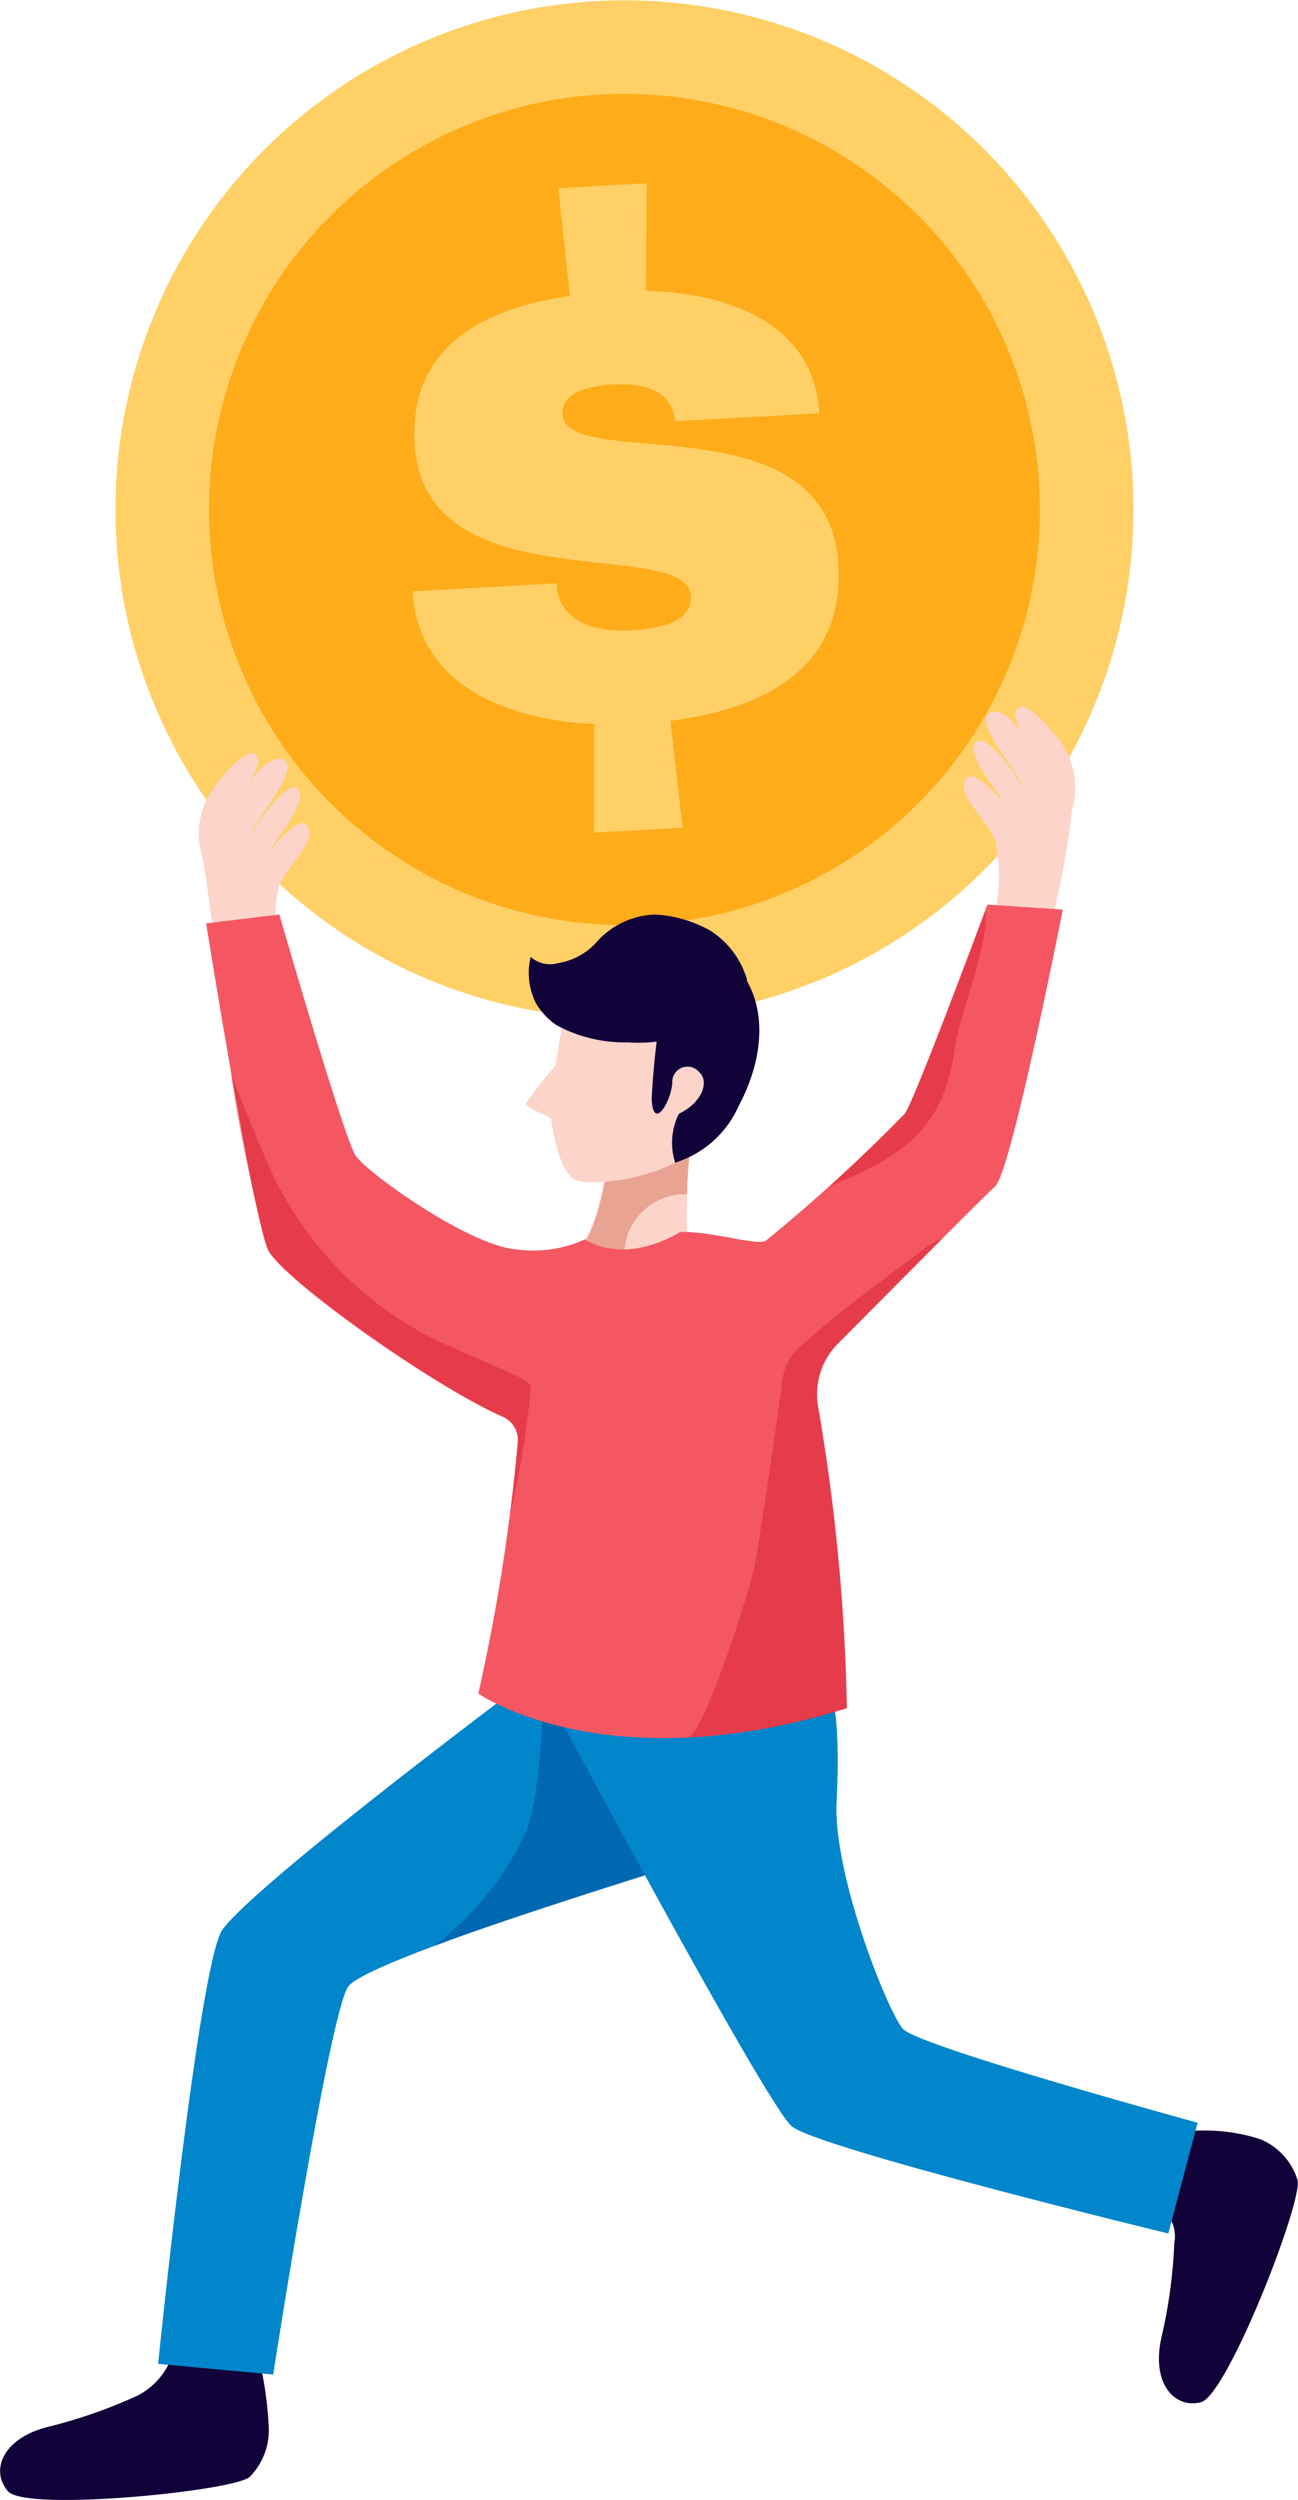 <svg xmlns="http://www.w3.org/2000/svg" viewBox="0 0 62.96 121.21"><g style="isolation:isolate"><g id="Layer_2" data-name="Layer 2"><g id="Layer_1-2" data-name="Layer 1"><circle cx="30.29" cy="24.7" r="24.69" transform="translate(-7.85 16.17) rotate(-26.58)" fill="#ffd066"/><circle cx="30.29" cy="24.7" r="20.15" transform="translate(-8.75 26.58) rotate(-41.95)" fill="#feac1a"/><path d="M31.34,14.1c4.23.11,8.17,1.72,8.4,5.94l-7,.38c-.12-1.59-1.77-1.84-2.8-1.78-.64,0-2.73.15-2.66,1.44.16,2.88,12.94-.83,13.39,7.33.27,4.9-3.46,6.94-8.15,7.54l.59,5.18-4.29.24,0-5.26c-4.4-.21-8.57-2-8.81-6.44l7-.39v.15c.14,1.94,2.33,2.2,3.43,2.14s3.15-.25,3.07-1.66c-.17-3-13,.45-13.4-7.44-.25-4.56,3.18-6.5,7.53-7.12l-.56-5.23,4.29-.24Z" fill="#ffd066"/><path d="M50.88,45.15A39.69,39.69,0,0,0,52,39.26a3.75,3.75,0,0,0-.45-3.12c-.45-.69-1.89-2.4-2.27-1.7-.33.46,1.23,2.42,1.44,2.93-.27-.58-1.82-3.38-2.75-2.79-.75.47,1.49,2.92,1.63,3.56-.49-.85-1.7-2.51-2.25-2.19-.53.64.87,2.14,1.43,3.1-.34-.45-1.71-2-2-1.17s1.33,2.07,1.52,3a8.52,8.52,0,0,1-.19,4C47.89,45.54,50.53,46.13,50.88,45.15Z" fill="#fcd4ca"/><path d="M10.93,47.4c-.68-1.82-.74-3.95-1.12-5.88a3.76,3.76,0,0,1,.41-3.11c.45-.7,1.88-2.42,2.27-1.73.33.47-1.21,2.43-1.42,3,.26-.58,1.79-3.4,2.72-2.82.76.47-1.46,2.94-1.6,3.57.49-.85,1.68-2.52,2.24-2.21.54.64-.86,2.16-1.4,3.12.33-.45,1.69-2.07,1.94-1.18s-1.31,2.08-1.49,3a8.53,8.53,0,0,0,.22,4C13.92,47.77,11.29,48.39,10.93,47.4Z" fill="#fcd4ca"/><path d="M33.69,54.09a8.22,8.22,0,0,1-2.2,1.33,9.17,9.17,0,0,1-1.94.54c-.18,1.15-.59,3.37-1.22,4.17,0,0-.13,1.55,2.74,1.15s2.26-1.55,2.26-1.55A29.46,29.46,0,0,1,33.69,54.09Z" fill="#fcd4ca"/><path d="M30.28,61.24V61a3.56,3.56,0,0,1,.14-1.08,3,3,0,0,1,2.4-2,2.92,2.92,0,0,1,.51,0,21.46,21.46,0,0,1,.36-3.69,8.22,8.22,0,0,1-2.2,1.33,9.17,9.17,0,0,1-1.94.54c-.18,1.15-.59,3.37-1.22,4.17,0,0-.1,1.24,1.94,1.21C30.28,61.31,30.27,61.27,30.28,61.24Z" fill="#e8a393"/><path d="M12.53,114.22a17.81,17.81,0,0,1,.5,3.35,3.22,3.22,0,0,1-.93,2.53c-.85.69-10.84,1.68-11.71.69s-.29-2.59,2-3.14a24.35,24.35,0,0,0,4.3-1.51,3.48,3.48,0,0,0,1.83-2.6Z" fill="#110239"/><path d="M57.36,103.36a8.89,8.89,0,0,1,3.75.35,3.13,3.13,0,0,1,1.83,2c.24,1.07-3.41,10.43-4.69,10.76s-2.44-.92-1.9-3.2a24.49,24.49,0,0,0,.61-4.52,1.73,1.73,0,0,0-1.29-2Z" fill="#110239"/><path d="M36,81H26.2S12.59,91.14,10.8,93.54c-1.14,1.52-3.13,21.07-3.13,21.07l5.58.52s2.7-17.37,3.63-18.8S36,89.45,36,89.45,38.27,86.67,36,81Z" fill="#0186cb"/><path d="M36,81H26.42c-.1,0,0,5.51-.92,7.85a14.81,14.81,0,0,1-4.44,5.5c4-1.54,14.9-4.87,14.9-4.87S38.27,86.67,36,81Z" fill="#0056a3" opacity="0.65"/><path d="M39.58,80.64l-13.45.76s11,20.62,12.27,21.69,18.27,5.2,18.27,5.2l1.42-5.37s-13.16-3.6-14.25-4.51c-.63-.52-3.45-7.43-3.26-11.07C40.8,83.12,40.35,81.22,39.58,80.64Z" fill="#0186cb"/><path d="M33,59.73s-2.49,1.64-4.63.36a6,6,0,0,1-3.28.49c-2.28-.14-7.27-3.7-7.84-4.55s-3.7-11.69-3.7-11.69L10,44.77S12.3,59.18,13,60.6s7.86,6.52,11.35,8.08a1.22,1.22,0,0,1,.76,1.24,92.07,92.07,0,0,1-1.91,12.19s6.19,4.35,17.87.71a96.39,96.39,0,0,0-1.38-14.53,3.5,3.5,0,0,1,.95-3.15c2.36-2.38,7.05-7.09,7.63-7.62.79-.71,3.28-13.42,3.28-13.42l-3.66-.24s-3.51,9.46-4,10.12a78.09,78.09,0,0,1-6.75,6.18C36.65,60.4,34.61,59.7,33,59.73Z" fill="#f45762"/><path d="M40.8,57.27c3.1-1.29,5-2.7,5.5-6.36.24-1.75,1.67-5.09,1.51-6.76-.57,1.52-3.46,9.23-3.89,9.83-.25.36-2,2-3.66,3.53Z" fill="#c9071e" opacity="0.35" style="mix-blend-mode:multiply"/><path d="M33.34,84.24c.76,0,3-7.06,3.24-8.19s1.21-7.9,1.34-8.87A2.74,2.74,0,0,1,39,65.12c1.92-1.7,4-3.19,6.06-4.74a3.69,3.69,0,0,1,.66-.33L42.5,63.29l-.16.16-.06.06-.72.73-.22.22-.68.68a3.5,3.5,0,0,0-.95,3.15,96.39,96.39,0,0,1,1.38,14.53A30.79,30.79,0,0,1,33.34,84.24Z" fill="#c9071e" opacity="0.35" style="mix-blend-mode:multiply"/><path d="M13,56.45a17.22,17.22,0,0,0,9,8.91c2.9,1.29,3.48,1.45,3.76,1.84a45.36,45.36,0,0,1-1,6.16c.18-1.41.31-2.64.37-3.44a1.25,1.25,0,0,0-.76-1.25C20.88,67.11,13.67,61.9,13,60.6A70,70,0,0,1,11.19,52C11.77,53.54,12.38,55,13,56.45Z" fill="#c9071e" opacity="0.35" style="mix-blend-mode:multiply"/><path d="M34.19,48.7s-4.66-2.34-5.87-1.24-1.2,4-1.43,4.28a16.52,16.52,0,0,0-1.37,1.75c-.07.25,1.16.59,1.21.79s.34,2.49,1.14,2.91,5.43-.07,6.73-2.51S35.88,49.59,34.19,48.7Z" fill="#fcd4ca"/><path d="M35.22,46.35,32.29,47.8a37.65,37.65,0,0,0-.68,5.47c.06,1.6.93.17,1-.75A.74.74,0,0,1,33.93,52c.48.44.13,1.46-1,2a3.15,3.15,0,0,0-.18,2.37,5,5,0,0,0,3.09-2.77C37,51.44,37.53,48.33,35.22,46.35Z" fill="#110239"/><path d="M34.47,45.13a6.17,6.17,0,0,0-2.69-.79,4,4,0,0,0-2.73,1.21,3.22,3.22,0,0,1-2,1.15,1.39,1.39,0,0,1-1.31-.31A3.29,3.29,0,0,0,26,48.65,3.39,3.39,0,0,0,27,49.71a7,7,0,0,0,3.47.83,7.07,7.07,0,0,0,2.38-.24c.85-.26,3.43-2.32,3.38-2.82A4.24,4.24,0,0,0,34.47,45.13Z" fill="#110239"/></g></g></g></svg>